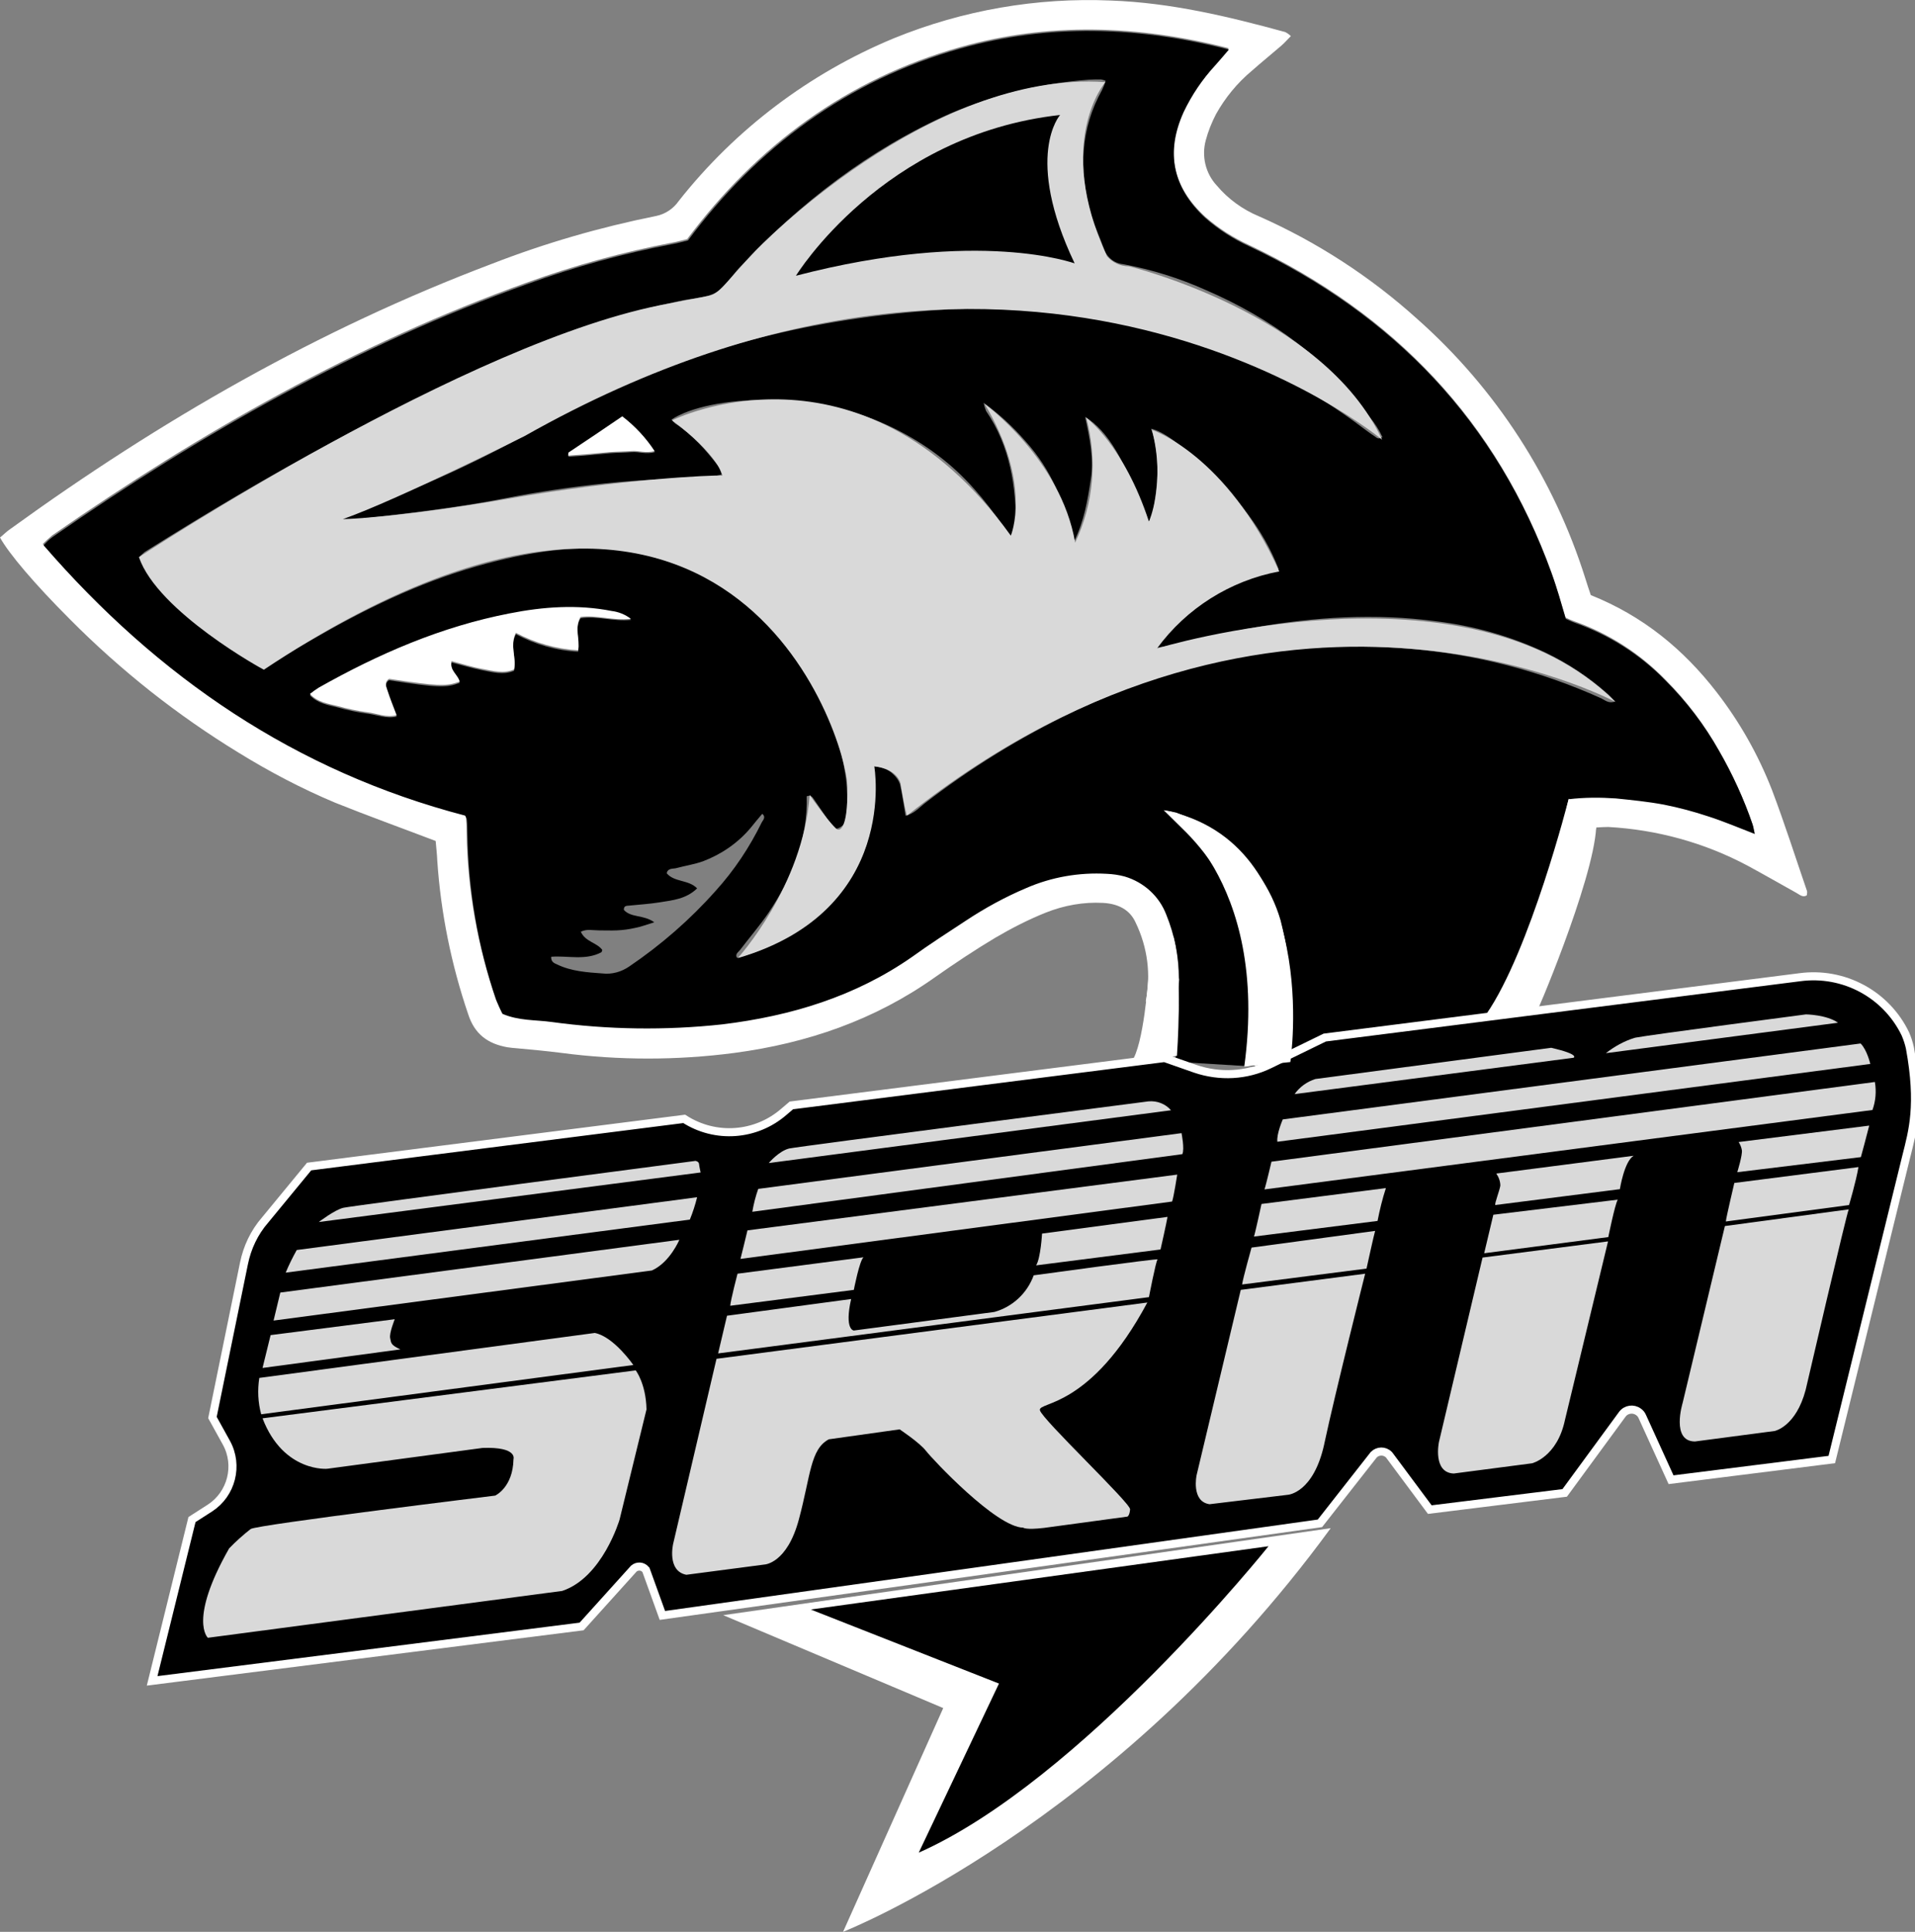 <?xml version="1.0" encoding="utf-8"?>
<!-- Generator: Adobe Illustrator 26.0.0, SVG Export Plug-In . SVG Version: 6.00 Build 0)  -->
<svg version="1.1" id="图层_1" xmlns="http://www.w3.org/2000/svg" xmlns:xlink="http://www.w3.org/1999/xlink" x="0px" y="0px"
	 viewBox="0 0 711.2 717.4" style="enable-background:new 0 0 711.2 717.4;" xml:space="preserve">
<rect x="0" y="0" width="711.2" height="717.4" fill="#808080" stroke="none"/>
<style type="text/css">
	.st0{fill:#FFFFFF;}
	.st1{fill:none;}
	.st2{fill:#D9D9D9;}
	.st3{stroke:#FFFFFF;stroke-width:3;stroke-miterlimit:10;}
</style>
<g id="背景填充">
	<polygon points="437.8,373.3 436.5,394.3 466.1,396.1 464.9,364.3 	"/>
	<polygon points="478,359.9 477.5,393.1 556,377.8 566.1,354.6 	"/>
</g>
<path class="st0" d="M425.5,371.9c2-9.9,0.7-20.1-3.7-29.2c-2.2-5-6.7-7.1-12.1-7.4c-7.3-0.4-14.5,0.9-21.3,3.6
	c-6.5,2.6-12.7,5.8-18.7,9.3c-7.7,4.6-15.2,9.6-22.6,14.8c-22.3,15.8-47.3,24.4-74.3,28c-21.3,2.8-43,2.8-64.3,0
	c-5.5-0.7-10.9-1.2-16.4-1.7c-1.2-0.1-2.5-0.2-3.7-0.4c-7.2-1.3-12.1-4.8-14.5-12.2c-6.3-18.5-10.2-37.7-11.5-57.1
	c-0.1-2.5-0.4-4.9-0.6-7.3c-12.6-4.8-25.1-9.3-37.3-14.2c-12.4-5.2-24.4-11.5-35.9-18.6C77.3,272.6,66.4,265,56,256.8
	c-10.6-8.4-20.7-17.4-30.2-27C12.9,216.9,3.3,205.6,0,199.6c1.3-1,2.5-2.3,3.9-3.2c55.5-40.2,114.4-74.1,178.7-98.4
	c19.8-7.7,40.2-13.6,61.1-17.8c3.4-0.7,6.4-2.7,8.4-5.6c21-26.6,48.5-47.4,79.9-60.4c25.5-10.4,53-15.2,80.6-14
	c22.2,0.8,43.5,5.9,64.7,11.7c0.8,0.4,1.5,0.9,2.1,1.5c-1.3,1.3-2.4,2.6-3.7,3.7c-3.6,3.1-7.3,6.1-10.8,9.2
	c-5.4,4.5-9.9,10-13.3,16.1c-1.6,3.1-2.9,6.3-3.8,9.7c-1.6,5.9-0.1,12.3,4.1,16.8c4.2,5,9.6,8.9,15.6,11.4
	c21.5,9.5,41.4,22.4,58.9,38.2c29.2,25.9,50.7,59.2,62.4,96.4c0.6,1.9,1.2,3.8,2,6.1c19.3,7.7,34.4,20.1,46.7,36
	c8.6,11.1,15.5,23.3,20.6,36.4c4.7,12.4,8.7,25,13,37.5c0.1,0.5,0,1.1-0.1,1.6c-1.5,0.9-2.7-0.3-3.8-0.9
	c-6.1-3.4-12.2-6.9-18.3-10.2c-16-8.5-33.6-13.3-51.6-14.3c-1.5,0-3,0.1-4.5,0.2c-2,7.8-3.7,15.3-5.9,22.7
	c-2.2,7.1-7.3,20.4-10,28.2 M463.5,360.9c-0.2-6.7-1.3-13.4-3.3-19.9c-4.3-12.8-11.7-24.4-21.5-33.8l-6.8-6.7
	c1.6,0.2,3.3,0.5,4.8,0.9c6.3,2.5,12.2,5.8,17.6,9.8c10.2,7.4,17.6,18,21.2,30c1.8,6,2.6,12.2,2.4,18.5 M581.4,300.7
	c0.3-1.5,0.6-3,1-4.4c5.8-0.6,11.7-0.7,17.5-0.3c6,0.5,11.9,1.2,17.8,2.3c5.6,1.1,11.2,2.6,16.6,4.4c5.6,1.7,11,4.1,17.2,6.5
	c-0.4-1.7-0.5-2.6-0.8-3.5c-3.3-9.4-7.4-18.6-12.4-27.2c-5.4-9.6-12.1-18.4-19.9-26.2c-9.5-9.7-21-17.1-33.8-21.6
	c-1.1-0.4-2.2-0.9-3.2-1.4c-1.7-5.8-3.4-11.3-5.2-16.7c-20.3-56.3-58.6-96.1-112.3-121.6c-5.9-2.7-11.4-6.2-16.3-10.5
	c-12.2-11.2-14.9-24.4-8.1-39.4c3-6.3,6.9-12.2,11.7-17.3c1.4-1.6,2.9-3.3,5.1-5.9c-34.1-8.7-67-9.6-99.7-0.4
	c-42.2,11.9-75.5,36.7-101.4,71.3c-2.1,0.5-3.8,1-5.5,1.3c-18.4,3.5-36.5,8.5-54.2,14.9c-63.3,22.7-121.1,55.6-176.1,93.8
	c-1.2,1-2.4,2.1-3.5,3.2c42.6,49.1,93.8,84,156.6,100.4c0.3,0.5,0.5,1,0.6,1.6c0.1,1.7,0.2,3.5,0.2,5.2c0.3,21,4,41.9,10.8,61.7
	c0.7,1.7,1.4,3.4,2.3,5.1c6.1,2.6,12.2,2.2,18.1,3c21.1,3,42.4,3.3,63.6,0.9c25.4-3.1,49.3-10.3,70.5-25.1c6.6-4.6,13.2-9,19.9-13.3
	c7-4.8,14.5-8.9,22.4-12.2c9.4-4.1,19.7-5.9,30-5.3c2.2,0.1,4.5,0.5,6.6,1c7.2,2.1,12.9,7.4,15.5,14.4c3.1,7.6,4.8,15.8,4.7,24.1
	 M240.3,406.5L404,511.1"/>
<path id="需改" d="M438.1,373.7c-1.7-2.7-0.2-7.4-0.2-9.9c0-8.3-1.6-16.5-4.7-24.1c-2.7-6.9-8.4-12.1-15.5-14.2
	c-2.2-0.6-4.4-0.9-6.6-1c-10.3-0.6-20.6,1.2-30,5.3c-7.8,3.3-15.3,7.4-22.4,12.1c-6.7,4.4-13.4,8.7-19.9,13.4
	c-21.2,14.8-45.1,22-70.5,25.1c-21.1,2.3-42.5,2-63.6-0.9c-5.9-0.8-12-0.4-18.1-3c-0.8-1.7-1.6-3.4-2.3-5.1
	c-6.8-19.9-10.4-40.7-10.7-61.7c0-1.7,0-3.5-0.2-5.2c-0.1-0.6-0.3-1.1-0.6-1.6c-62.9-16.4-114.1-51.3-156.6-100.4
	c1.1-1.2,2.2-2.3,3.5-3.2c55-38.2,112.8-71.1,176.1-93.8c17.6-6.4,35.7-11.4,54.2-14.9c1.7-0.3,3.4-0.8,5.5-1.3
	c25.8-34.6,59.1-59.4,101.2-71.3c32.7-9.2,65.6-8.3,99.7,0.4c-2.2,2.6-3.6,4.2-5.1,5.9c-4.8,5.2-8.7,11-11.7,17.3
	c-6.8,15-4.1,28.2,8.1,39.4c4.9,4.3,10.4,7.8,16.3,10.5c53.7,25.4,92,65.3,112.3,121.6c2,5.4,3.5,10.9,5.2,16.7c1,0.4,2,1,3.2,1.4
	c12.8,4.5,24.4,11.8,33.9,21.6c7.8,7.8,14.5,16.6,19.9,26.2c5,8.7,9.2,17.8,12.4,27.2c0.3,0.9,0.4,1.7,0.8,3.5
	c-6.2-2.4-11.6-4.7-17.2-6.5c-5.4-1.8-11-3.3-16.6-4.4c-5.9-1.1-11.9-1.7-17.8-2.3c-5.8-0.4-11.7-0.4-17.5,0.3
	c-0.4,1.5-0.8,2.9-1,4.4c-1.7,17.3-17.5,55.1-24.8,70.9 M482.9,371.3c-2.5,0.5-3.5,0.1-3.4-1.7c-0.3-9.4-1.6-18.7-3.9-27.8
	c-3.5-12.1-11-22.7-21.1-30.2c-5.4-4.1-11.3-7.4-17.6-9.8c-1.6-0.4-3.2-0.7-4.8-0.9l6.8,6.7c9.8,9.4,17.2,21,21.5,33.8
	c2,6.4,3.1,13.1,3.3,19.9c0.1,2.2-0.2,9-0.4,11.5 M98,248.2c6-3.6,11.7-7.2,17.6-10.5c19.5-11.3,39.7-21.2,61.4-27.4
	c18.4-5.2,37-8.4,56.2-5.7c20,2.8,37.3,10.9,51.5,25.2c15.9,16.1,26.3,37,29.5,59.4c0.5,4.5,0.6,9,0.2,13.4c0.2,2.5-1.4,4.7-3.9,5.2
	c-0.9-1-1.9-2-2.8-3.1c-1.7-2.4-3.4-5-5.1-7.4c-0.7-0.9-1.1-2.3-3-1.6c0.4,16.1-5.4,30.2-14.2,43.3c-3.2,4.7-7,9.1-10.5,13.7
	c-0.7,0.9-2,1.6-1.2,3c12.1-3.2,23.2-9.3,32.4-17.8c9.4-8.4,15.6-19.8,17.6-32.2c0.5-5.2,0.8-10.5,0.7-15.7c0-1.7,0.1-3.3,0.2-5.5
	c1.4,0.2,2.7,0.5,4,1c1.2,0.5,2.2,1.1,3.1,2c1.1,1,2,2.2,2.5,3.6c0.9,3.8,1.4,7.6,2.1,11.8c2.9-0.6,4.8-2.7,6.9-4.4
	c17.2-13.3,35.8-24.8,55.4-34.2c39.4-18.8,80.9-27,124.5-23.4c24.7,2,48.9,8.2,71.5,18.4c1.5,0.7,2.8,2.1,5.2,1.2
	c-1.2-1.3-2.2-2.4-3.3-3.3c-6.8-5.9-14.3-10.9-22.4-14.8c-12.9-6.1-26.7-10-40.9-11.7c-22.5-3-44.9-1.6-67.2,2.3
	c-10.3,1.9-20.5,4.4-30.7,6.6c-1.6,0.3-3.2,0.5-6.1,1c2.1-2.8,3.3-4.6,4.8-6.2c9-9.8,20.6-16.9,33.4-20.7l7.5-2.3
	c-5.8-15-15.5-26.6-26.6-37.1c-10.1-9.6-16.2-14-20.8-15.1c3.8,10.7,2.3,21.3,0.6,31.9c-0.2,1.1-0.3,2.5-2.1,2.5
	c-8.3-23-14.4-33.4-23-38.8c1.7,7.9,3.3,15.4,2.1,23.2s-2.4,15.2-6.1,22.9c-2.4-7-4.3-13.4-6.8-19.6c-2.8-6.4-6.7-12.3-11.4-17.5
	c-4.6-5.3-9.8-10.1-15.5-14.2c0.2,1,0.5,2,0.9,3c9,13.2,11.2,28.1,11.1,43.6c0,1.2,0.1,2.6-2.2,2.8c-6.6-9.7-13.8-19.2-23-26.9
	c-9.4-7.9-20.2-13.9-31.8-17.9c-11.4-3.8-23.4-5.7-35.4-5.7c-15.1-0.1-28.7,2.8-35.5,7.3c0.4,0.6,0.9,1.1,1.4,1.5
	c6.4,4.1,11.3,9.8,15.9,15.7c0.6,1,1,2.1,1.3,3.2c-0.9,0.3-1.8,0.5-2.7,0.6c-13.5,0.9-27,1.3-40.4,2.7c-12.4,1.3-24.8,3.1-37,5.5
	c-18.2,3.6-36.5,5.6-54.9,7.8c-2,0.1-3.9,0.1-5.9,0c0.4-2.1,2-2,3-2.3c25.3-8.8,49.6-19.9,72.8-33.4c5.4-3.1,10.8-6.2,16.5-8.9
	c42.7-20.5,87.9-31.1,135.1-33.4c22.3-1,44.5,0.9,66.3,5.7c30.9,6.7,59.4,18.9,84.8,38c1.6,1.2,3.2,2.4,4.9,3.5
	c0.7,0.5,1.5,1.4,2.9,0.3c-1.2-2.6-2.8-5.1-4.7-7.4c-15.8-21.5-36.5-36.7-60.9-47.2c-9.8-4.4-20.1-7.6-30.7-9.6
	c-3.3-0.3-6.1-2.6-7.1-5.7c-1.7-4.7-3.9-9.2-5.2-14c-4.1-15.5-3.5-30.7,4.5-45c0.5-1.1,1-2.2,1.3-3.4c-0.6-0.2-1.1-0.4-1.7-0.5
	c-1.5,0-3,0-4.5,0.1c-17.7,1.3-35.1,5.6-51.4,12.5c-30.4,13.5-55.9,33.3-78.4,57.3c-2.9,3.1-5.2,7.2-8.7,9.2s-8.1,2.1-12.2,2.9
	c-19.3,4-38.2,9.9-56.4,17.6c-50.4,20.6-97.6,47-143.6,75.9c-0.7,0.6-1.4,1.2-2,1.9C56.9,219.6,76.3,236.9,98,248.2z M234.4,230.2
	c-2.1-1.6-4.6-2.5-7.2-2.8c-12.7-2.5-25.4-1.6-38,0.9c-25.3,4.9-48.6,15-70.9,27.6c-1.1,0.7-2.2,1.5-3.2,2.3c3,3.1,6.8,3.6,10.3,4.5
	c3.6,1,7.3,1.8,11,2.3c3.5,0.4,7,2,10.9,1.1c-1.3-3.5-2.5-6.4-3.5-9.5c-0.4-1.3-1-2.9,0.7-4c18.1,2.8,21.2,2.9,26.2,1
	c-0.6-2.6-3.8-4.1-3-7.6c3.8,1,7.5,2.1,11.4,2.9c3.8,0.7,7.8,1.9,11.8,0.2c1.1-4.4-1.7-9,0.7-13.6c7.1,3.8,15,6.1,23.1,6.5
	c0.7-4.3-1.5-8.4,0.9-12.4C221.7,228.6,227.8,230.9,234.4,230.2z M204.7,355.3c-0.1,2.1,1.3,2.4,2.3,2.9c5.2,2.5,11.1,2.9,16.8,3.3
	c3.5,0.4,7-0.6,9.9-2.6c11.8-8,22.6-17.4,32.1-28.1c6.9-7.6,12.6-16.2,17.1-25.4c0.4-0.8,1.7-1.9,0.2-3.2c-1.5,1.7-2.9,3.5-4.3,5.2
	c-4.7,5.6-10.8,9.8-17.6,12.4c-3.3,1.2-6.8,1.7-10.1,2.6c-1.2,0.3-3.1-0.1-3.5,1.9c2.9,3.4,8.1,2.3,11.3,5.6c-4.1,4-9.1,4.4-14,5.2
	c-3.7,0.6-7.4,0.8-11.2,1.2c-0.8,0.1-2.1-0.1-2,1.6c2.7,3,7.3,1.7,11.3,4.6c-3,0.9-5,1.7-7.2,2.1c-2.2,0.5-4.4,0.8-6.7,0.9
	s-4.5,0-6.8,0s-4.3-0.6-6.6,0.5c1.7,3.8,6,4,8,6.8c-0.2,0.3-0.2,0.7-0.3,0.8C217.4,356.8,210.9,354.8,204.7,355.3L204.7,355.3z
	 M231.2,155c-6.7,4.5-13.3,9-19.9,13.4c-0.1,0.1,0,0.5-0.2,1.2c2.7-0.2,5.2-0.3,7.9-0.6c2.7-0.2,5-0.5,7.5-0.7s5.5-0.2,8.2-0.4
	s5.2,0.9,8.5,0C240,163,236,158.6,231.2,155L231.2,155z"/>
<path class="st0" d="M234.3,229.8c-6.6,0.8-12.7-1.5-18.7-0.7c-2.4,4.1-0.1,8.1-0.9,12.4c-8.1-0.5-16-2.7-23.1-6.5
	c-2.4,4.6,0.3,9.1-0.7,13.6c-3.9,1.7-7.9,0.5-11.8-0.2s-7.6-1.9-11.4-2.9c-0.8,3.5,2.4,5,3,7.6c-5,1.9-8.1,1.7-26.2-1
	c-1.7,1-1.2,2.7-0.7,4c1,3.1,2.2,6.1,3.5,9.5c-3.9,1-7.4-0.7-10.9-1.1c-3.7-0.5-7.4-1.3-11-2.3c-3.5-0.9-7.3-1.3-10.3-4.5
	c1-0.8,2.1-1.6,3.2-2.3c22.3-12.6,45.6-22.7,70.9-27.6c12.6-2.5,25.3-3.4,38-0.9C229.7,227.2,232.2,228.2,234.3,229.8z"/>
<path class="st1" d="M204.6,355c6.2-0.5,12.7,1.4,18.7-1.5c0.2,0,0.2-0.4,0.3-0.8c-1.9-2.8-6.2-2.9-8-6.8c2.3-1.1,4.5-0.4,6.6-0.5
	s4.5,0.1,6.8,0c2.2-0.1,4.5-0.4,6.7-0.9c2.1-0.5,4.2-1.2,7.2-2.1c-4-2.9-8.6-1.6-11.3-4.6c0-1.7,1.2-1.5,2-1.6
	c3.7-0.5,7.5-0.6,11.2-1.2c4.9-0.8,9.9-1.3,14-5.2c-3.2-3.3-8.4-2.2-11.3-5.6c0.3-2,2.2-1.5,3.4-1.9c3.4-0.9,6.8-1.5,10.1-2.6
	c6.8-2.5,12.9-6.8,17.6-12.4c1.4-1.7,2.9-3.5,4.3-5.2c1.6,1.3,0.2,2.3-0.2,3.2c-4.5,9.2-10.3,17.7-17.1,25.4
	c-9.5,10.7-20.3,20.1-32.1,28.1c-2.8,2.1-6.4,3-9.9,2.6c-5.7-0.5-11.5-0.9-16.8-3.3C205.8,357.4,204.5,357.1,204.6,355z"/>
<path class="st0" d="M231.1,154.6c4.7,3.6,8.8,8,12,12.9c-3.3,0.9-5.9-0.2-8.5,0s-5.5,0.2-8.2,0.4s-5,0.5-7.5,0.7s-5.2,0.4-7.9,0.6
	c0.1-0.7,0-1.1,0.2-1.2C217.8,163.6,224.4,159.2,231.1,154.6z"/>
<path id="_1-内部需改" class="st2" d="M51.6,206.9c0,0,122.9-81,196.9-94.2c0,0,10.2-2,14.5-2.8s5.7-4.2,17.6-16.8
	c0,0,64.3-67,129.9-62.6c0,0-19,22,0.6,64.6c2,2.4,5,3.8,8.2,3.8c0,0,72.3,17.5,94,64.4c0,0-129.3-108.3-318.4-1.4
	c0,0-47.2,23.7-67.6,30.9c0,0,20.7-0.5,62-7.7s74.8-8.7,79-8.5c0,0-1.3-7.5-18.7-20.5c0,0,69.7-34.9,125.8,42.8
	c0,0,8.1-18.9-9.7-48.9c0,0,28.3,20.6,33.6,51.5c6.9-14.5,8.3-30.9,4.1-46.4c0,0,14,10.2,23.3,38.6c0,0,6.3-14.2,1.1-34.1
	c0,0,27.8,9.3,47.3,52.6c-18.2,3.4-34.5,13.7-45.4,28.6c0,0,115.3-35.3,170.3,19.9c0,0-124.8-67.5-263.2,42.2
	c-1-3.9-1.7-7.8-2.3-11.8c0,0-1-5.6-9.8-6.5c0,0,9.5,53.6-50.7,71.2c0,0,24.2-26.5,26.7-60.6c0,0,8.7,12.5,10.5,12.9
	c0,0,3.8,1.4,3.5-16.2S271.5,133.3,98,248.7C98,248.8,58.5,227.2,51.6,206.9z"/>
<path id="鱼鳍需改" d="M295.6,102.4c0,0,32.1-52.4,98.1-59.7c0,0-13.6,15.2,5.4,55.1C399.1,97.9,364,84.6,295.6,102.4z"/>
<g id="SRM">
	<path id="SRM背景需改" class="st3" d="M90.6,469.2l-11.7,57.2l5.2,9.4c4.6,8.4,1.9,19-6.1,24.2l-6.7,4.3l-14.8,59.9L216,604
		l19.4-21.5c1.3-1.1,3.3-1,4.4,0.4l0.1,0.1l6.1,16.9l244.2-34.2l20-25.5c1.5-1.5,4-1.6,5.6,0c0.1,0.1,0.3,0.3,0.4,0.5l14.8,19.9
		l50.1-6.2l21.4-29.2c1.4-1.9,4.1-2.3,6-0.9c0.6,0.4,1.1,1,1.4,1.7l10.7,23.5l59.7-7.5L708,429.3c2.3-9.2,5.2-18.9,1.3-40.2
		c-0.4-1.8-1-3.6-1.7-5.2c-7.1-14.7-22.9-23.2-39.2-21L492,385.3l-20.5,10c-8.6,4.2-18.5,4.7-27.6,1.6l-11.4-4l-138.6,17.6l-2.7,2.3
		c-10.4,9.1-25.5,10.2-37.1,2.7l0,0l-139.3,17.7L98.5,453C94.4,457.7,91.8,463.3,90.6,469.2z"/>
	<g id="_1-SRM需改">
		<path class="st2" d="M118.4,453.8c0,0,6-4.6,9.2-5.3c3.1-0.7,130.7-17.4,130.7-17.4s1.2,0.2,1.3,1.1c0.1,1,0.6,3.2,0.6,3.2
			L118.4,453.8z"/>
		<path class="st2" d="M106.1,472.6c1.2-2.9,2.6-5.7,4.1-8.4l148.7-19.6c-0.7,2.8-1.6,5.6-2.7,8.3L106.1,472.6z"/>
		<path class="st2" d="M101.6,490.4l2.5-10.4l148.2-19.6c0,0-3.5,8.4-10.2,11.4L101.6,490.4z"/>
		<path class="st2" d="M97.5,508l3-12.2l46.1-5.9c0,0-2.1,5.2-1.7,7c0.4,1.7,0,2.5,3.8,4.2L97.5,508z"/>
		<path class="st2" d="M96.3,511.7c-0.7,4.5-0.5,9.1,0.7,13.5l138.2-18.3c0,0-7.2-10.5-14.3-11.9L96.3,511.7z"/>
		<path class="st2" d="M97.5,526.7l138.6-17.8c0,0,3.8,4.9,4,14.5l-10,40.9c0,0-6.3,21.5-21.3,26.5L77.2,608.2c0,0-7.3-6.5,7.9-33.2
			c2.5-2.6,5.2-5,8-7.2c2.4-1.6,90.8-12.4,90.8-12.4s6.6-3,6.8-13.5c0,0,1.7-4.7-11.5-4.2l-57.4,7.7
			C121.9,545.5,105.3,547,97.5,526.7z"/>
		<path class="st2" d="M285.5,431.9c0,0,3.8-4.5,7.6-5.4c3.7-0.8,133.4-17.5,133.4-17.5c3.2-0.3,6.3,0.9,8.4,3.3L285.5,431.9z"/>
		<path class="st2" d="M279.4,450c0.5-2.9,1.2-5.7,2.2-8.5l157.2-20.7c0,0,1.2,5.9,0.3,7.8L279.4,450z"/>
		<path class="st2" d="M275,467.5c0,0,2.4-9.6,2.6-10.6l159.6-20.7c0,0-1.3,8.4-1.9,10L275,467.5z"/>
		<path class="st2" d="M273.9,473c0,0-2.6,10-2.7,11.9l45.9-5.9c0,0,2.1-10.9,3.6-12.1L273.9,473z"/>
		<path class="st2" d="M270,488.6l-3.3,14l160-20.9c0,0,2.6-13.5,3.2-14s-46,5.9-46,5.9c-2.4,6.6-7.8,11.7-14.6,13.6l-52.2,6.9
			c0,0-3.6-0.2-1-11.7L270,488.6z"/>
		<path class="st2" d="M387,458.1c0,0-0.5,9.1-2.2,11.8L431,464c0,0,2.2-9.7,2.6-12.1L387,458.1z"/>
		<path class="st2" d="M266.1,504.6L250,573.3c0,0-2.4,10.1,4.9,11.5l29-3.8c0,0,8.4-0.3,12.8-16.8c4.4-16.4,4.2-26,11.1-29.7
			l26.3-3.7c0,0,7.4,4.9,9.8,8s26.1,28.4,36.1,28.5c0,0,0.8,0.9,7.7,0.1l31-4.2c0,0,0.8-0.3,1-2.7c0.2-2.3-32.8-33.5-33.5-36.8
			s18.7-0.4,39.9-40L266.1,504.6z"/>
		<path class="st2" d="M480.8,406.3l103.6-13.5c0,0,2.5-1.2-8.3-3.7l-87.6,11.6C485.4,401.7,482.7,403.6,480.8,406.3z"/>
		<path class="st2" d="M596.4,391.1c3.2-2.5,6.8-4.5,10.7-5.7l0.5-0.1c5.1-1,63.1-8.6,63.1-8.6s7.7,0.1,11.9,3.1L596.4,391.1z"/>
		<path class="st2" d="M694.6,395.1c0,0-1.2-5.2-3.6-7.6l-214.6,28.2c0,0-2.4,5.5-2,8.3L694.6,395.1z"/>
		<path class="st2" d="M472.2,431.4c0,0-2,8.6-2.6,10.3l225.8-29.5c1.2-3.3,1.5-6.9,0.9-10.4L472.2,431.4z"/>
		<path class="st2" d="M468.5,447.1c0,0-2.4,11.1-2.8,12.1l45.9-5.8c0.8-4.1,1.8-8.2,3.1-12.2L468.5,447.1z"/>
		<path class="st2" d="M464.8,463.3c0,0-3.2,11.4-3.5,13.7l46.2-5.9c0,0,2.9-13.2,3.2-14L464.8,463.3z"/>
		<path class="st2" d="M460.8,479l-16.4,68.8c0,0-2.1,9.8,4.8,10.8l29.1-3.5c0,0,9.5-0.6,13.5-18.8c0-0.2,0.1-0.4,0.1-0.5
			c4-18.7,15.1-62.8,15.1-62.8L460.8,479z"/>
		<path class="st2" d="M555.7,435.8c0.9,1.3,1.5,2.9,1.5,4.5c-0.3,1.9-2.1,6.4-1.9,7.2l46.3-5.9c0,0,1.6-10.3,5.1-12.4L555.7,435.8z
			"/>
		<path class="st2" d="M554.6,451.1l-3.4,14.3l46.1-6c0,0,2.4-11.9,3.5-13.9L554.6,451.1z"/>
		<path class="st2" d="M550.6,467l-16.2,68.5c0,0-2.4,11.4,5.5,11.7l29.1-3.8c0,0,9.3-2.3,12.2-16.1l16-66.3L550.6,467z"/>
		<path class="st2" d="M645.7,424.1c0.6,0.9,1,1.9,1.2,3c0.3,1.7-1.7,8.2-1.7,8.2l45.9-5.6c0,0,2.4-8.8,3.1-11.7L645.7,424.1z"/>
		<path class="st2" d="M644.1,439.3c0,0-3.1,13.2-3.1,14c-0.1,0.8,0,0.3,0,0.3l45.7-6.1c0,0,2.6-8.7,3.5-14.1L644.1,439.3z"/>
		<path class="st2" d="M640.6,455.3L624.9,521c0,0-4.4,14.3,4.6,14.3l29.6-3.9c0,0,7.9-1.6,11.5-15.3c0,0,15.5-66.8,16-67
			L640.6,455.3z"/>
	</g>
</g>
<g id="连接处填充">
	<path class="st0" d="M432.4,300.9c0,0,39.3,25.1,29.7,95.2l17.1-1.7C479.3,394.3,491.2,312.7,432.4,300.9z"/>
	<path class="st0" d="M582.6,296.6c0,0-14.3,56.4-30.6,80l18.8-1.2c-1.7,4.8,21-48.1,22-68.2L582.6,296.6z"/>
	<path class="st0" d="M426.5,362.9c0,0-1.7,25.4-6.3,31.4l16.9-2.2c0,0,2.3-31.8-1.4-44.5L426.5,362.9z"/>
</g>
<g id="鱼尾">
	<path class="st0" d="M268.6,599.8l81.7,34.5l-37.2,83.1c0,0,100.3-39.3,181.1-149.9L268.6,599.8z"/>
	<path d="M301.1,597.7l170-23.5c0,0-69.7,87.1-129.9,113.8l29.8-62.8L301.1,597.7z"/>
</g>
</svg>
